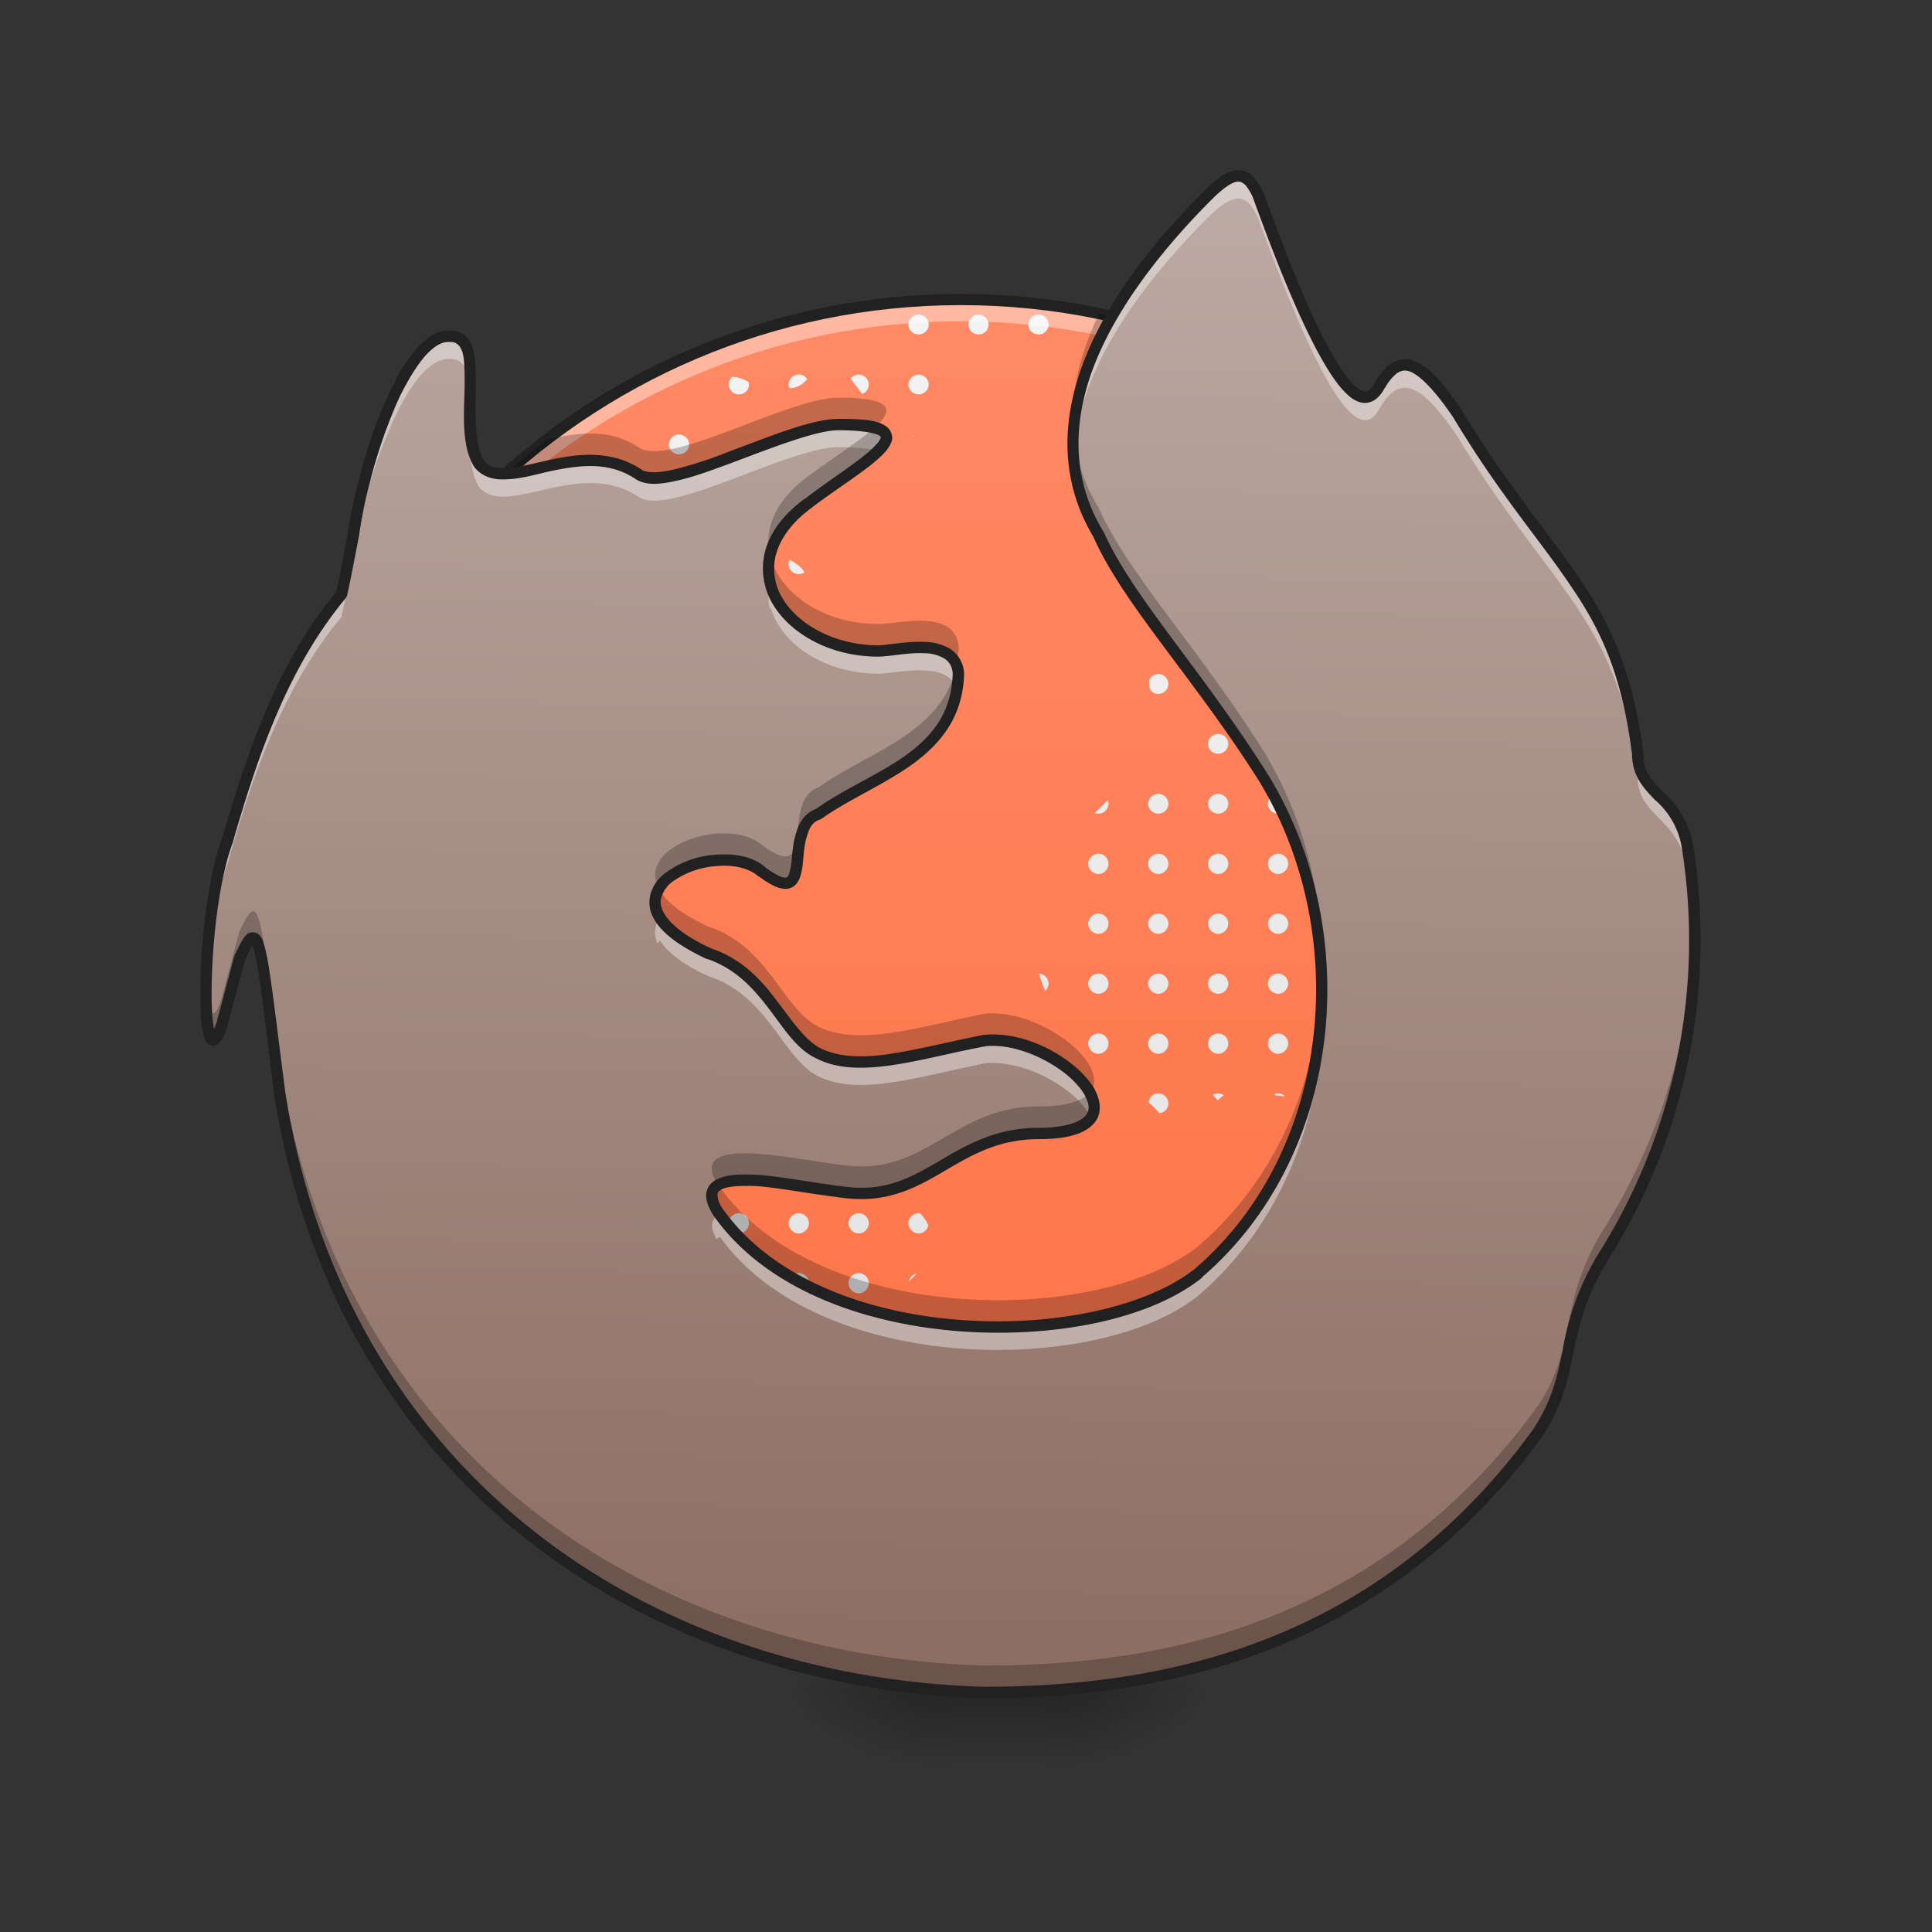 <svg xmlns="http://www.w3.org/2000/svg" width="16pt" height="16pt" viewBox="0 0 16 16"><rect x="0" y="0" width="16" height="16" fill="#333333" stroke="none"/><defs><linearGradient id="a" gradientUnits="userSpaceOnUse" x1="254" y1="233.5" x2="254" y2="-136.917" gradientTransform="matrix(.031 0 0 .031 0 6.72)"><stop offset="0" stop-color="#ff7043"/><stop offset="1" stop-color="#ff8a65"/></linearGradient><linearGradient id="b" gradientUnits="userSpaceOnUse" x1="982.906" y1="1719.373" x2="982.906" y2="159.373" gradientTransform="matrix(.008 0 0 .008 .662 0)"><stop offset="0" stop-color="#e0e0e0"/><stop offset="1" stop-color="#f5f5f5"/></linearGradient><linearGradient id="c" gradientUnits="userSpaceOnUse" x1="254" y1="233.5" x2="254" y2="254.667" gradientTransform="matrix(.031 0 0 .031 .326 6.72)"><stop offset="0" stop-opacity=".275"/><stop offset="1" stop-opacity="0"/></linearGradient><radialGradient id="d" gradientUnits="userSpaceOnUse" cx="450.909" cy="189.579" fx="450.909" fy="189.579" r="21.167" gradientTransform="matrix(0 -.039 -.07 0 21.848 31.798)"><stop offset="0" stop-opacity=".314"/><stop offset=".222" stop-opacity=".275"/><stop offset="1" stop-opacity="0"/></radialGradient><radialGradient id="e" gradientUnits="userSpaceOnUse" cx="450.909" cy="189.579" fx="450.909" fy="189.579" r="21.167" gradientTransform="matrix(0 .039 .07 0 -5.31 -3.764)"><stop offset="0" stop-opacity=".314"/><stop offset=".222" stop-opacity=".275"/><stop offset="1" stop-opacity="0"/></radialGradient><radialGradient id="f" gradientUnits="userSpaceOnUse" cx="450.909" cy="189.579" fx="450.909" fy="189.579" r="21.167" gradientTransform="matrix(0 -.039 .07 0 -5.31 31.798)"><stop offset="0" stop-opacity=".314"/><stop offset=".222" stop-opacity=".275"/><stop offset="1" stop-opacity="0"/></radialGradient><radialGradient id="g" gradientUnits="userSpaceOnUse" cx="450.909" cy="189.579" fx="450.909" fy="189.579" r="21.167" gradientTransform="matrix(0 .039 -.07 0 21.848 -3.764)"><stop offset="0" stop-opacity=".314"/><stop offset=".222" stop-opacity=".275"/><stop offset="1" stop-opacity="0"/></radialGradient><linearGradient id="h" gradientUnits="userSpaceOnUse" x1="960" y1="1695.118" x2="960" y2="175.118" gradientTransform="rotate(.882) scale(.008)"><stop offset="0" stop-color="#8d6e63"/><stop offset="1" stop-color="#bcaaa4"/></linearGradient></defs><path d="M7.953 13.895c3.14 0 5.68-2.555 5.68-5.707 0-3.153-2.54-5.708-5.676-5.708-3.133 0-5.676 2.555-5.676 5.707-.008 3.157 2.54 5.708 5.672 5.708zm0 0" fill="url(#a)"/><path d="M7.61 2.605c-.048 0-.087.04-.087.083 0 .046.04.082.086.082a.083.083 0 0 0 .082-.083.085.085 0 0 0-.082-.082zm.495 0c-.046 0-.085.04-.085.083 0 .046.039.082.085.082a.083.083 0 0 0 .082-.083.085.085 0 0 0-.082-.082zm.497 0c-.047 0-.086.04-.086.083 0 .046.039.082.086.082a.083.083 0 0 0 .082-.083.085.085 0 0 0-.082-.082zm-1.989.497a.085.085 0 0 0-.082.082c0 .011.004.023.008.03.05 0 .098-.019.145-.073-.012-.024-.04-.04-.07-.04zm.5 0a.083.083 0 0 0-.066.03c.004.016.016.028.027.044.024.027.043.058.067.086a.085.085 0 0 0 .054-.078.085.085 0 0 0-.082-.082zm.496 0c-.046 0-.086.039-.086.082 0 .046.04.082.086.082a.083.083 0 0 0 .082-.082.085.085 0 0 0-.082-.082zm1.489 0a.08.08 0 0 0-.059.023c.012.059.059.094.121.113a.093.093 0 0 0 .02-.054.085.085 0 0 0-.082-.082zm.496 0c-.04 0-.07.023-.082.058.054-.02.093-.035.12-.047a.075.075 0 0 0-.038-.011zm-3.524.02h-.008a.092.092 0 0 0-.027.062c0 .046.04.082.082.082a.083.083 0 0 0 .086-.082c0-.004-.004-.012-.004-.02a.28.28 0 0 0-.129-.043zm-.863.07c-.012.007-.027.019-.039.027l-.012.043c.028-.012.051-.04.051-.07zm.414.406a.085.085 0 0 0-.082.082c0 .047.04.082.082.082a.083.083 0 0 0 .086-.082c0-.043-.039-.082-.086-.082zm4.965 0c-.047 0-.086.039-.086.082 0 .047.04.082.086.082a.083.083 0 0 0 .082-.082.085.085 0 0 0-.082-.082zm.496 0c-.047 0-.086.039-.086.082 0 .047.04.082.086.082a.083.083 0 0 0 .082-.082.085.085 0 0 0-.082-.082zm-3.508.007c-.011.004-.02.012-.023.016a.082.082 0 0 0 .023-.016zm-1.386.118c-.036-.004-.079.011-.118.023.012.012.032.016.047.016a.089.089 0 0 0 .074-.04h-.003zm-2.055.37a.085.085 0 0 0-.082.083c0 .047.039.082.082.082a.083.083 0 0 0 .086-.082c0-.043-.04-.082-.086-.082zm.496 0a.085.085 0 0 0-.082.083c0 .047.039.082.082.082a.083.083 0 0 0 .086-.082c0-.043-.04-.082-.086-.082zm.992 0a.085.085 0 0 0-.082.083c0 .047.04.082.082.082a.083.083 0 0 0 .086-.082c0-.043-.039-.082-.086-.082zm.496 0a.085.085 0 0 0-.082.083c0 .047.04.082.082.082a.083.083 0 0 0 .086-.082c0-.043-.039-.082-.086-.082zm3.973 0c-.047 0-.086.04-.086.083 0 .047.039.082.086.082a.083.083 0 0 0 .082-.082.085.085 0 0 0-.082-.082zm1.488 0c-.047 0-.086.04-.086.083 0 .047.04.082.086.082a.083.083 0 0 0 .082-.082.085.085 0 0 0-.082-.082zm-6.41.012a.52.52 0 0 0-.11.118c.016.023.04.035.067.035a.083.083 0 0 0 .086-.082c0-.028-.02-.055-.043-.07zm4.492.024a.206.206 0 0 0-.027.121.092.092 0 0 0 .043-.074.096.096 0 0 0-.016-.047zm2.332.043c-.004 0-.004.004-.004.004 0 .047.04.082.086.082-.027-.028-.054-.059-.082-.086zm-.984.047c.015.023.043.039.074.039a.082.082 0 0 0 .063-.031.41.41 0 0 1-.137-.008zm-7.371.37a.085.085 0 0 0-.082.083c0 .047.039.082.082.082a.083.083 0 0 0 .086-.082c0-.043-.04-.082-.086-.082zm.496 0a.085.085 0 0 0-.082.083c0 .047.039.082.082.082a.083.083 0 0 0 .086-.082c0-.043-.04-.082-.086-.082zm.496 0a.085.085 0 0 0-.082.083c0 .047.039.082.082.082a.083.083 0 0 0 .086-.082c0-.043-.04-.082-.086-.082zm.496 0a.085.085 0 0 0-.082.083c0 .047.039.082.082.082a.083.083 0 0 0 .086-.082c0-.043-.04-.082-.086-.082zm.496 0a.085.085 0 0 0-.082.083.08.08 0 0 0 .078.082c.028-.031.059-.055.09-.078v-.004c0-.043-.039-.082-.086-.082zm4.965 0c-.047 0-.086.04-.086.083 0 .047.04.082.086.082a.083.083 0 0 0 .082-.082.085.085 0 0 0-.082-.082zm.496 0c-.047 0-.086.04-.086.083 0 .047.04.082.086.082a.083.083 0 0 0 .082-.082.085.085 0 0 0-.082-.082zm.496 0c-.047 0-.086.04-.086.083 0 .047.04.082.086.082a.083.083 0 0 0 .082-.082.085.085 0 0 0-.082-.082zm.496 0c-.047 0-.086.04-.086.083 0 .047.04.082.086.082a.083.083 0 0 0 .082-.082.085.085 0 0 0-.082-.082zm-5.531.048a.063.063 0 0 0-.012.035c0 .047.04.082.082.082.02 0 .035-.004.047-.012-.012-.039-.066-.074-.117-.105zm3.629.031a.449.449 0 0 1-.149.055.083.083 0 0 0 .149-.051v-.004zm-6.535.418a.085.085 0 0 0-.082.082c0 .047.039.082.082.082a.083.083 0 0 0 .086-.082c0-.043-.04-.082-.086-.082zm.496 0a.085.085 0 0 0-.082.082c0 .047.039.082.082.082a.083.083 0 0 0 .086-.082c0-.043-.04-.082-.086-.082zm.496 0a.085.085 0 0 0-.082.082c0 .047.039.082.082.082a.083.083 0 0 0 .086-.082c0-.043-.04-.082-.086-.082zm.496 0a.085.085 0 0 0-.082.082c0 .047.039.082.082.082a.083.083 0 0 0 .086-.082c0-.043-.04-.082-.086-.082zm.496 0a.085.085 0 0 0-.082.082c0 .047.04.082.082.082a.083.083 0 0 0 .086-.082c0-.043-.039-.082-.086-.082zm4.469 0a.079.079 0 0 0-.043.012c-.008.007-.016.015-.024.02a.082.082 0 0 0-.02.05c0 .047.04.082.087.082a.083.083 0 0 0 .082-.082.085.085 0 0 0-.082-.082zm.496 0c-.047 0-.086.039-.086.082 0 .035.023.066.055.078.035-.016.066-.031.105-.043.004-.012.008-.023.008-.035a.085.085 0 0 0-.082-.082zm.496 0c-.047 0-.086.039-.086.082 0 .047.04.082.086.082a.083.083 0 0 0 .082-.082.085.085 0 0 0-.082-.082zm.496 0c-.047 0-.086.039-.086.082 0 .047.04.082.086.082a.083.083 0 0 0 .082-.082.085.085 0 0 0-.082-.082zm.496 0c-.047 0-.086.039-.086.082 0 .047.04.082.086.082a.083.083 0 0 0 .082-.082.085.085 0 0 0-.082-.082zm.496 0c-.047 0-.086.039-.086.082 0 .047.04.082.086.082a.083.083 0 0 0 .082-.082.085.085 0 0 0-.082-.082zm-9.347.074c-.012.027-.024.05-.035.078a.082.082 0 0 0 .039-.07s0-.004-.004-.008zm6.437.055c-.023.012-.043.023-.062.035.027 0 .05-.016.062-.035zm-6.52.367a.085.085 0 0 0-.081.082c0 .047.039.082.082.082a.083.083 0 0 0 .086-.082c0-.043-.04-.082-.086-.082zm.497 0a.085.085 0 0 0-.082.082c0 .047.039.082.082.082a.083.083 0 0 0 .086-.082c0-.043-.04-.082-.086-.082zm.496 0a.085.085 0 0 0-.082.082c0 .047.039.082.082.082a.083.083 0 0 0 .086-.082c0-.043-.04-.082-.086-.082zm.496 0a.085.085 0 0 0-.082.082c0 .047.039.082.082.082a.083.083 0 0 0 .086-.082c0-.043-.04-.082-.086-.082zm4.965 0a.088.088 0 0 0-.078.05c0 .02 0 .036.004.056 0 .007 0 .011.003.019.012.023.04.04.07.04a.083.083 0 0 0 .083-.083.085.085 0 0 0-.082-.082zm.496 0c-.047 0-.086.04-.086.082 0 .047.039.082.086.082h.02c.019-.039.035-.082.05-.121a.082.082 0 0 0-.07-.043zm1.488 0h-.012c.012.04.024.074.047.11.008.011.012.023.02.035a.092.092 0 0 0 .027-.063.085.085 0 0 0-.082-.082zm.496 0c-.011 0-.02.004-.031.004a.816.816 0 0 1 .098.125.084.084 0 0 0 .015-.047.085.085 0 0 0-.082-.082zm.496 0c-.047 0-.086.04-.086.082 0 .047.04.082.086.082a.083.083 0 0 0 .082-.082.085.085 0 0 0-.082-.082zm.446.016a.087.087 0 0 0-.036.066c0 .047.04.082.086.082h.024c-.024-.05-.047-.101-.074-.148zm-1.856.047a.084.084 0 0 0-.008.058.066.066 0 0 0 .012-.039c0-.008-.004-.012-.004-.02zm-8.02.433a.085.085 0 0 0-.081.082c0 .047.039.082.082.082a.083.083 0 0 0 .086-.082c0-.043-.04-.082-.086-.082zm.497 0a.085.085 0 0 0-.082.082c0 .047.039.082.082.082a.083.083 0 0 0 .086-.082c0-.043-.04-.082-.086-.082zm.496 0a.085.085 0 0 0-.082.082c0 .047.039.082.082.082a.083.083 0 0 0 .086-.082c0-.043-.04-.082-.086-.082zm.496 0a.085.085 0 0 0-.082.082v.004a.514.514 0 0 0 .098-.086h-.016zm5.46 0c-.046 0-.085.04-.085.082 0 .047.039.082.086.082a.083.083 0 0 0 .082-.082.085.085 0 0 0-.082-.082zm.497 0c-.047 0-.086.04-.086.082 0 .047.04.082.086.082a.083.083 0 0 0 .082-.082.085.085 0 0 0-.082-.082zm2.48 0c-.046 0-.086.04-.086.082 0 .047.04.082.086.082a.083.083 0 0 0 .082-.082.085.085 0 0 0-.082-.082zm-1.996 0c-.039.008-.074.04-.074.082 0 .047.04.082.086.082a.081.081 0 0 0 .082-.074c-.031-.031-.062-.063-.094-.09zm-7.93.496a.085.085 0 0 0-.081.082c0 .047.039.082.082.082a.083.083 0 0 0 .086-.082c0-.043-.04-.082-.086-.082zm.993 0a.085.085 0 0 0-.082.082c0 .047.039.082.082.082.027 0 .047-.008.062-.027a.512.512 0 0 1 0-.11.092.092 0 0 0-.062-.027zm5.46 0c-.046 0-.085.04-.085.082 0 .047.039.082.086.082a.083.083 0 0 0 .082-.082.085.085 0 0 0-.082-.082zm.497 0c-.047 0-.086.04-.086.082 0 .047.039.082.086.082a.083.083 0 0 0 .082-.082.085.085 0 0 0-.082-.082zm.496 0c-.047 0-.086.04-.086.082 0 .047.04.082.086.082a.083.083 0 0 0 .082-.082.085.085 0 0 0-.082-.082zm.496 0c-.047 0-.086.04-.086.082 0 .047.04.082.086.082a.083.083 0 0 0 .082-.082.085.085 0 0 0-.082-.082zm.496 0c-.047 0-.086.04-.086.082 0 .047.04.082.086.082a.083.083 0 0 0 .082-.082.085.085 0 0 0-.082-.082zm.496 0c-.047 0-.086.04-.086.082 0 .047.04.082.086.082a.083.083 0 0 0 .082-.082.085.085 0 0 0-.082-.082zm.496 0c-.047 0-.086.04-.086.082 0 .047.04.082.086.082a.083.083 0 0 0 .082-.082.085.085 0 0 0-.082-.082zm.496 0c-.046 0-.086.04-.086.082 0 .047.04.082.086.082a.083.083 0 0 0 .082-.082.085.085 0 0 0-.082-.082zm-3.894.055l-.106.105c.008.004.02.004.032.004a.083.083 0 0 0 .082-.082.072.072 0 0 0-.008-.027zm-.074.441c-.047 0-.086.04-.086.082 0 .047.039.086.086.086.043 0 .082-.039.082-.086a.085.085 0 0 0-.082-.082zm.496 0c-.047 0-.086.04-.086.082 0 .047.039.086.086.086.043 0 .082-.039.082-.086a.085.085 0 0 0-.082-.082zm.496 0c-.047 0-.086.04-.086.082 0 .047.039.086.086.086.043 0 .082-.039.082-.086a.085.085 0 0 0-.082-.082zm.496 0c-.047 0-.086.04-.086.082 0 .047.04.086.086.086.043 0 .082-.039.082-.086a.085.085 0 0 0-.082-.082zm.496 0c-.047 0-.086.04-.086.082 0 .047.04.086.086.086.043 0 .082-.039.082-.086a.085.085 0 0 0-.082-.082zm.496 0c-.047 0-.086.04-.086.082 0 .047.04.086.086.086.043 0 .082-.039.082-.086a.085.085 0 0 0-.082-.082zm.496 0c-.047 0-.086.04-.086.082 0 .047.04.086.086.086.043 0 .082-.039.082-.086a.085.085 0 0 0-.082-.082zm.496 0c-.047 0-.086.04-.086.082 0 .047.04.086.086.086.043 0 .082-.039.082-.086a.085.085 0 0 0-.082-.082zm.5 0l.067.125a.079.079 0 0 0 .011-.043.085.085 0 0 0-.078-.082zm.457.008a.087.087 0 0 0-.05.074.08.08 0 0 0 .078.082c-.008-.05-.016-.105-.028-.156zm-4.43.488c-.046 0-.085.04-.085.082 0 .047.039.086.086.086.043 0 .082-.039.082-.086a.085.085 0 0 0-.082-.082zm.497 0c-.047 0-.086.04-.086.082 0 .047.039.086.086.086.043 0 .082-.039.082-.086a.085.085 0 0 0-.082-.082zm.496 0c-.047 0-.086.04-.086.082 0 .047.039.086.086.086.043 0 .082-.039.082-.086a.085.085 0 0 0-.082-.082zm.496 0c-.047 0-.086.04-.086.082 0 .047.04.086.086.086.043 0 .082-.039.082-.086a.085.085 0 0 0-.082-.082zm.496 0c-.047 0-.086.04-.086.082 0 .047.04.086.086.086.043 0 .082-.039.082-.086a.085.085 0 0 0-.082-.082zm.496 0c-.047 0-.086.04-.086.082 0 .047.04.086.086.086.043 0 .082-.039.082-.086a.085.085 0 0 0-.082-.082zm.496 0c-.047 0-.086.04-.086.082 0 .047.04.086.086.086.043 0 .082-.039.082-.086a.085.085 0 0 0-.082-.082zm.496 0c-.047 0-.086.04-.086.082 0 .047.04.086.086.086.043 0 .082-.039.082-.086a.085.085 0 0 0-.082-.082zm.496 0c-.046 0-.086.04-.086.082 0 .047.04.086.086.086.032 0 .055-.02.07-.043a1.265 1.265 0 0 0-.066-.125h-.004zm.496 0c-.046 0-.085.04-.085.082 0 .047.039.086.085.086.02 0 .04-.007.051-.023 0-.043-.008-.09-.011-.133a.066.066 0 0 0-.04-.012zm-9.984.028a.088.088 0 0 0-.023.054c0 .028.011.051.03.063a1.04 1.04 0 0 0-.007-.117zm-.379.113a.232.232 0 0 1-.09.02.12.12 0 0 0 .032.007.076.076 0 0 0 .058-.027zm-.058.356a.085.085 0 0 0-.082.082c0 .046.039.085.082.085.046 0 .086-.039.086-.085 0-.043-.04-.082-.086-.082zm.496 0a.085.085 0 0 0-.082.082c0 .046.039.085.082.085.047 0 .086-.039.086-.085 0-.043-.04-.082-.086-.082zm5.46 0c-.046 0-.085.039-.085.082 0 .046.039.085.086.085.043 0 .082-.039.082-.085a.085.085 0 0 0-.082-.082zm.497 0c-.047 0-.086.039-.086.082 0 .046.039.085.086.085.043 0 .082-.039.082-.085a.085.085 0 0 0-.082-.082zm.496 0c-.047 0-.086.039-.086.082 0 .046.039.085.086.085.043 0 .082-.039.082-.085a.085.085 0 0 0-.082-.082zm.496 0c-.047 0-.086.039-.086.082 0 .046.04.085.086.085.043 0 .082-.039.082-.085a.085.085 0 0 0-.082-.082zm.496 0c-.047 0-.086.039-.086.082 0 .046.04.085.086.085.043 0 .082-.039.082-.085a.085.085 0 0 0-.082-.082zm.496 0c-.047 0-.086.039-.086.082 0 .046.04.085.086.085.043 0 .082-.039.082-.085a.085.085 0 0 0-.082-.082zm.496 0c-.047 0-.086.039-.086.082 0 .046.04.085.086.085.043 0 .082-.039.082-.085a.085.085 0 0 0-.082-.082zm.496 0c-.047 0-.086.039-.086.082 0 .046.04.085.086.085.043 0 .082-.039.082-.085a.085.085 0 0 0-.082-.082zm.496 0c-.046 0-.086.039-.086.082 0 .046.04.085.086.085.043 0 .082-.039.082-.085a.085.085 0 0 0-.082-.082zm.496 0a.078.078 0 0 0-.035.007c-.007.051-.011.102-.007.149a.079.079 0 0 0 .113-.035v-.079a.08.08 0 0 0-.07-.043zm-4.957 0a.802.802 0 0 0 .051.144.092.092 0 0 0 .028-.062.085.085 0 0 0-.079-.082zm-4.968.496h-.008c.027.03.058.062.09.093.004-.004.004-.007.004-.011 0-.043-.04-.082-.086-.082zm.992 0a.085.085 0 0 0-.082.082c0 .046.039.086.082.086.047 0 .086-.04.086-.086 0-.043-.04-.082-.086-.082zm4.469 0c-.047 0-.086.039-.086.082 0 .046.039.086.086.086.043 0 .082-.04.082-.086a.085.085 0 0 0-.082-.082zm.496 0c-.047 0-.086.039-.086.082 0 .046.039.086.086.086.043 0 .082-.04.082-.086a.085.085 0 0 0-.082-.082zm.496 0c-.047 0-.086.039-.086.082 0 .046.039.086.086.086.043 0 .082-.04.082-.086a.085.085 0 0 0-.082-.082zm.496 0c-.047 0-.086.039-.086.082 0 .046.04.086.086.086.043 0 .082-.04.082-.086a.085.085 0 0 0-.082-.082zm.496 0c-.047 0-.086.039-.086.082 0 .046.04.086.086.086.043 0 .082-.04.082-.086a.085.085 0 0 0-.082-.082zm.496 0c-.047 0-.086.039-.086.082 0 .046.04.086.086.086.043 0 .082-.04.082-.086a.085.085 0 0 0-.082-.082zm.496 0c-.047 0-.086.039-.086.082 0 .046.04.086.086.086.043 0 .082-.04.082-.086a.085.085 0 0 0-.082-.082zm.496 0c-.047 0-.086.039-.086.082 0 .046.04.086.086.086.043 0 .082-.04.082-.086a.085.085 0 0 0-.082-.082zm.496 0c-.046 0-.086.039-.086.082 0 .046.04.086.086.086.043 0 .082-.04.082-.086a.085.085 0 0 0-.082-.082zm.496 0c-.046 0-.085.039-.085.082 0 .046.039.086.085.086a.072.072 0 0 0 .047-.02l.012-.121a.083.083 0 0 0-.059-.027zm-8.472.007a.088.088 0 0 0-.047.075c0 .046.039.086.082.086a.085.085 0 0 0 .086-.079.25.25 0 0 1-.121-.082zm.457.043a.074.074 0 0 0-.008.032c0 .046.04.086.082.086.035 0 .063-.024.078-.051a.212.212 0 0 0-.152-.067zm-1.496.028v.004c0 .046.039.086.082.086.039 0 .066-.024.078-.055a.41.41 0 0 1-.16-.035zm.578.418a.085.085 0 0 0-.082.082c0 .047.039.086.082.086.047 0 .086-.04.086-.086 0-.043-.04-.082-.086-.082zm.496 0a.085.085 0 0 0-.082.082c0 .047.039.086.082.086.047 0 .086-.04.086-.086 0-.043-.04-.082-.086-.082zm.496 0a.085.085 0 0 0-.082.082c0 .047.04.086.082.086.047 0 .086-.04.086-.086 0-.043-.039-.082-.086-.082zm3.973 0a.081.081 0 0 0-.082.074.975.975 0 0 1 .09.09.081.081 0 0 0 .074-.082.085.085 0 0 0-.082-.082zm.496 0c-.02 0-.035.004-.047.015.016.012.027.028.043.043a.269.269 0 0 1 .05-.043c-.015-.008-.03-.015-.046-.015zm.496 0a.078.078 0 0 0-.035.008l.008.007a.583.583 0 0 0 .082.008.077.077 0 0 0-.055-.023zm.496 0a.092.092 0 0 0-.062.027.23.23 0 0 1 .132.098.079.079 0 0 0 .012-.043.085.085 0 0 0-.082-.082zm.496 0c-.047 0-.086.039-.086.082 0 .047.04.086.086.086.043 0 .082-.04.082-.086a.085.085 0 0 0-.082-.082zm.496 0c-.047 0-.086.039-.086.082 0 .047.04.086.086.086.043 0 .082-.04.082-.086a.085.085 0 0 0-.082-.082zm.496 0c-.047 0-.086.039-.086.082 0 .047.04.086.086.086.043 0 .082-.04.082-.086a.085.085 0 0 0-.082-.082zm.496 0c-.046 0-.086.039-.086.082 0 .047.04.086.086.086.043 0 .082-.04.082-.086a.085.085 0 0 0-.082-.082zm.496 0c-.046 0-.085.039-.085.082 0 .039.027.074.066.082.008-.055.02-.11.027-.164h-.008zm-7.496.02a.082.082 0 0 0-.03.062c0 .047.038.086.081.086.047 0 .086-.04.086-.086 0-.012-.004-.02-.008-.032a.33.33 0 0 0-.129-.03zm-1.933.476a.085.085 0 0 0-.082.082c0 .047.039.086.082.086.047 0 .086-.04.086-.086 0-.043-.04-.082-.086-.082zm.496 0a.085.085 0 0 0-.082.082c0 .047.039.086.082.086.047 0 .086-.04.086-.086 0-.043-.04-.082-.086-.082zm.496 0a.085.085 0 0 0-.082.082c0 .047.039.086.082.086.047 0 .086-.04.086-.086 0-.043-.04-.082-.086-.082zm.496 0a.085.085 0 0 0-.082.082c0 .047.04.086.082.086.047 0 .086-.04.086-.086 0-.043-.039-.082-.086-.082zm.496 0a.085.085 0 0 0-.082.082c0 .047.04.086.082.086.047 0 .086-.04.086-.086 0-.043-.039-.082-.086-.082zm5.461 0c-.047 0-.086.039-.086.082 0 .047.04.086.086.086.043 0 .082-.04.082-.086a.085.085 0 0 0-.082-.082zm.496 0c-.047 0-.086.039-.086.082 0 .047.04.086.086.086.043 0 .082-.04.082-.086a.085.085 0 0 0-.082-.082zm.496 0c-.047 0-.086.039-.086.082 0 .047.04.086.086.086.043 0 .082-.04.082-.086a.085.085 0 0 0-.082-.082zm.496 0c-.046 0-.086.039-.086.082 0 .047.04.086.086.086.043 0 .082-.04.082-.086a.085.085 0 0 0-.082-.082zm-6.488.008a.088.088 0 0 0-.047.074c0 .047.04.086.082.086.047 0 .086-.04.086-.086 0-.004 0-.008-.004-.012-.039-.02-.078-.039-.117-.062zm4.55.011c-.007.04-.007.082.017.117a.085.085 0 0 0 .02-.054.074.074 0 0 0-.036-.063zm-6.995.477a.085.085 0 0 0-.082.082c0 .047.039.086.082.086.047 0 .086-.04.086-.086 0-.043-.04-.082-.086-.082zm.496 0a.085.085 0 0 0-.082.082c0 .047.039.086.082.086.047 0 .086-.04.086-.086 0-.043-.04-.082-.086-.082zm.496 0a.085.085 0 0 0-.082.082c0 .047.039.086.082.086.047 0 .086-.04.086-.086 0-.043-.04-.082-.086-.082zm.496 0a.085.085 0 0 0-.082.082c0 .047.04.086.082.086.047 0 .086-.04.086-.086 0-.043-.039-.082-.086-.082zm.496 0a.085.085 0 0 0-.082.082c0 .047.04.086.082.086.047 0 .086-.04.086-.086 0-.043-.039-.082-.086-.082zm.496 0a.085.085 0 0 0-.082.082c0 .047.04.086.082.086.047 0 .086-.04.086-.086 0-.043-.039-.082-.086-.082zm.5 0c-.047 0-.086.039-.086.082 0 .047.04.086.086.086.043 0 .082-.04.082-.086a.085.085 0 0 0-.082-.082zm.496 0c-.046 0-.086.039-.086.082 0 .047.04.086.086.086.04 0 .07-.031.079-.067a.297.297 0 0 0-.07-.101h-.009zm3.97 0c-.048 0-.087.039-.087.082 0 .047.04.086.086.086.043 0 .082-.04.082-.086a.085.085 0 0 0-.082-.082zm.495 0c-.047 0-.086.039-.086.082 0 .047.04.086.086.086.043 0 .082-.04.082-.086a.085.085 0 0 0-.082-.082zm.496 0c-.047 0-.086.039-.086.082 0 .047.04.086.086.086.043 0 .082-.04.082-.086a.085.085 0 0 0-.082-.082zm.496 0c-.046 0-.086.039-.086.082 0 .047.04.086.086.086.043 0 .082-.04.082-.086a.085.085 0 0 0-.082-.082zm-8.933.496a.075.075 0 0 0-.04.012c.028.047.06.093.087.14a.082.082 0 0 0 .039-.07c0-.043-.04-.082-.086-.082zm.496 0a.085.085 0 0 0-.082.082c0 .047.039.086.082.086.047 0 .086-.04.086-.086 0-.043-.04-.082-.086-.082zm.496 0a.085.085 0 0 0-.082.082c0 .047.039.086.082.086.047 0 .086-.04.086-.086 0-.043-.04-.082-.086-.082zm.496 0a.085.085 0 0 0-.082.082c0 .047.04.086.082.086.047 0 .086-.04.086-.086 0-.043-.039-.082-.086-.082zm.496 0a.085.085 0 0 0-.082.082c0 .047.04.086.082.086.047 0 .086-.04.086-.086 0-.043-.039-.082-.086-.082zm.496 0a.085.085 0 0 0-.082.082c0 .047.04.086.082.086.047 0 .086-.04.086-.086 0-.043-.039-.082-.086-.082zm.5 0c-.047 0-.086.039-.086.082 0 .047.04.086.086.086.043 0 .082-.04.082-.086a.085.085 0 0 0-.082-.082zm4.465 0c-.047 0-.086.039-.086.082 0 .047.04.086.086.086.043 0 .082-.04.082-.086a.085.085 0 0 0-.082-.082zm.496 0c-.047 0-.086.039-.086.082 0 .047.04.086.086.086.043 0 .082-.04.082-.086a.085.085 0 0 0-.082-.082zm.496 0c-.047 0-.086.039-.086.082 0 .047.04.086.086.086.043 0 .082-.04.082-.086a.085.085 0 0 0-.082-.082zm.496 0c-.046 0-.086.039-.086.082a.08.08 0 0 0 .07.082l.071-.14a.077.077 0 0 0-.055-.024zm-5.476.004a.079.079 0 0 0-.063.066c.02-.02.043-.043.063-.066zm-2.961.492a.085.085 0 0 0-.082.082c0 .047.039.086.082.086.047 0 .086-.039.086-.086 0-.043-.04-.082-.086-.082zm.496 0a.085.085 0 0 0-.082.082c0 .047.039.086.082.086.047 0 .086-.039.086-.086 0-.043-.04-.082-.086-.082zm.496 0a.085.085 0 0 0-.082.082c0 .047.04.086.082.086.047 0 .086-.039.086-.086 0-.043-.039-.082-.086-.082zm.496 0a.085.085 0 0 0-.082.082c0 .047.04.086.082.086.047 0 .086-.039.086-.086 0-.043-.039-.082-.086-.082zm.496 0a.085.085 0 0 0-.082.082c0 .047.04.086.082.086.047 0 .086-.039.086-.086 0-.043-.039-.082-.086-.082zm.5 0c-.047 0-.086.04-.086.082 0 .047.04.086.086.086.043 0 .082-.039.082-.086a.085.085 0 0 0-.082-.082zm4.465 0c-.047 0-.086.04-.086.082 0 .047.04.086.086.086.043 0 .082-.039.082-.086a.085.085 0 0 0-.082-.082zm.496 0c-.047 0-.086.04-.086.082 0 .047.04.086.086.086.043 0 .082-.039.082-.086a.085.085 0 0 0-.082-.082zm.496 0c-.047 0-.086.04-.086.082 0 .047.04.086.086.086.043 0 .082-.039.082-.086a.085.085 0 0 0-.082-.082zm-7.445.496a.085.085 0 0 0-.082.082c0 .047.039.086.082.086.047 0 .086-.039.086-.086 0-.043-.04-.082-.086-.082zm.496 0a.085.085 0 0 0-.082.082c0 .047.04.086.082.086.047 0 .086-.039.086-.086 0-.043-.039-.082-.086-.082zm.496 0a.085.085 0 0 0-.082.082c0 .047.04.086.082.086.047 0 .086-.039.086-.086 0-.043-.039-.082-.086-.082zm.496 0a.085.085 0 0 0-.082.082c0 .047.04.086.082.086.047 0 .086-.039.086-.086 0-.043-.039-.082-.086-.082zm.5 0c-.047 0-.086.04-.086.082 0 .047.04.086.086.086a.074.074 0 0 0 .032-.008.307.307 0 0 0 .046-.101c-.011-.031-.043-.059-.078-.059zm4.465 0c-.047 0-.086.04-.086.082 0 .047.04.086.086.086.043 0 .082-.039.082-.086a.085.085 0 0 0-.082-.082zm.496 0c-.047 0-.086.04-.086.082 0 .047.04.086.086.086.043 0 .082-.039.082-.086a.085.085 0 0 0-.082-.082zm.48.004a.08.08 0 0 0-.07.078c0 .004.004.008.004.012a.763.763 0 0 1 .067-.09zm-5.94.492a.085.085 0 0 0-.083.082c0 .047.04.086.082.086h.012a.325.325 0 0 1 .02-.16.074.074 0 0 0-.032-.008zm-1.489 0a.085.085 0 0 0-.082.082c0 .047.039.086.082.086.047 0 .086-.039.086-.086 0-.043-.04-.082-.086-.082zm.496 0a.085.085 0 0 0-.082.082c0 .047.04.086.082.086.047 0 .086-.039.086-.086 0-.043-.039-.082-.086-.082zm.496 0a.085.085 0 0 0-.082.082c0 .047.04.086.082.086.047 0 .086-.039.086-.086 0-.043-.039-.082-.086-.082zm5.461 0a.08.08 0 0 0-.058.024c.023.047.043.093.062.144a.085.085 0 0 0 .078-.086.085.085 0 0 0-.082-.082zm.496 0c-.047 0-.086.04-.086.082 0 .028.012.047.028.063.039-.04.078-.078.113-.121a.088.088 0 0 0-.055-.024zm-6.949.496a.072.072 0 0 0-.027.008l.004.004c0 .004-.004.008-.004.012.035.027.07.054.109.082 0-.008.004-.016.004-.024 0-.043-.04-.082-.086-.082zm.496 0a.085.085 0 0 0-.082.082c0 .047.04.086.082.086.047 0 .086-.039.086-.086 0-.043-.039-.082-.086-.082zm.496 0a.085.085 0 0 0-.082.082c0 .047.04.086.082.086.047 0 .086-.039.086-.086 0-.043-.039-.082-.086-.082zm.496 0a.085.085 0 0 0-.082.082c0 .024.012.047.028.063.02-.05.039-.098.062-.145h-.008zm-.496.496a.085.085 0 0 0-.082.082v.008l.059.024a.359.359 0 0 1 .086-.086.085.085 0 0 0-.063-.028zm0 0" fill="url(#b)"/><path d="M7.957 2.48c-3.133 0-5.676 2.555-5.676 5.708v.093c.047-3.113 2.57-5.62 5.676-5.62 3.106 0 5.629 2.507 5.676 5.616v-.09c0-3.152-2.54-5.707-5.676-5.707zm0 0" fill="#fff" fill-opacity=".392"/><path d="M7.957 2.434c-3.16 0-5.723 2.578-5.723 5.754-.007 3.18 2.559 5.753 5.72 5.753 3.163 0 5.726-2.578 5.726-5.754 0-3.175-2.563-5.753-5.723-5.753zm0 .093c3.11 0 5.629 2.535 5.629 5.66 0 3.126-2.52 5.66-5.633 5.66-3.11 0-5.633-2.53-5.625-5.66 0-3.124 2.52-5.66 5.629-5.66zm0 0" fill="#212121"/><path d="M7.855 14.016h.829v.644h-.829zm0 0" fill="url(#c)"/><path d="M8.684 14.016h1.32v-.66h-1.32zm0 0" fill="url(#d)"/><path d="M7.855 14.016H6.531v.664h1.324zm0 0" fill="url(#e)"/><path d="M7.855 14.016H6.531v-.66h1.324zm0 0" fill="url(#f)"/><path d="M8.684 14.016h1.32v.664h-1.32zm0 0" fill="url(#g)"/><path d="M10.25 1.457c-.059.004-.137.047-.246.156-.992.992-1.402 1.985-.906 2.813.238.543.824 1.156 1.37 2.023.778 1.285.614 3.102-.546 4.094-.824.664-3.14.664-3.969-.496-.332-.496.828-.164 1.16-.164.582.015.824-.496 1.489-.496.992 0 .164-.828-.446-.77-.547.11-1.043.274-1.375.11-.297-.145-.414-.665-.91-.829-1.074-.496.082-.992.441-.675.47.343.145-.38.47-.485.445-.316 1.132-.468 1.155-1.156-.023-.328-.5-.191-.664-.191-.746 0-1.285-.7-.582-1.223.422-.32 1.082-.652.254-.652-.414 0-1.406.578-1.652.414-.496-.332-1.098.18-1.324-.082-.2-.313.082-1.078-.246-1.063-.332-.015-.625.867-.707 1.2-.04.156-.07.312-.09.445-.031.164-.063.332-.098.492-.484.582-.738 1.312-.941 2.031-.235.613-.235 2.102-.051 1.531l.144-.543c.168-.375.168-.207.336 1.114.497 3.144 2.98 4.87 5.82 4.96 1.458 0 3.274-.328 4.598-2.148.332-.496.164-.828.528-1.437.64-1.008.914-2.25.71-3.434-.081-.422-.41-.422-.41-.754-.167-1.32-.707-1.523-1.488-2.808-.332-.497-.496-.497-.648-.247-.219.438-.66-.617-1.008-1.574-.047-.093-.094-.16-.168-.156zm0 0" fill="url(#h)"/><path d="M10.25 1.457c-.059.004-.137.047-.246.156-.738.742-1.156 1.48-1.113 2.153.035-.621.441-1.293 1.113-1.965.11-.11.187-.153.246-.156.074-.004.121.062.168.156.348.957.789 2.012 1.008 1.578.152-.254.316-.254.648.242.781 1.285 1.32 1.488 1.489 2.813 0 .328.328.328.41.753.039.227.058.458.062.684a4.736 4.736 0 0 0-.062-.875c-.082-.422-.41-.422-.41-.754-.168-1.32-.708-1.523-1.489-2.808-.332-.497-.496-.497-.648-.247-.219.438-.66-.617-1.008-1.574-.047-.093-.094-.16-.168-.156zM3.734 2.785h-.011c-.332-.015-.625.867-.707 1.2-.04.156-.07.312-.09.445-.031.164-.063.332-.098.492-.484.582-.738 1.312-.941 2.031-.133.352-.192.992-.18 1.367.008-.375.066-.879.18-1.175.203-.72.457-1.454.941-2.036.035-.16.067-.328.098-.492.02-.133.05-.289.09-.445.082-.332.375-1.211.707-1.2h.011c.118.005.153.114.16.266.004-.242.004-.449-.16-.453zm3.211.73c-.414 0-1.406.579-1.652.415-.496-.332-1.098.18-1.324-.082a.7.7 0 0 1-.078-.317c0 .078-.004.156 0 .23v-.038c.007.117.027.23.078.312.226.262.828-.25 1.324.082.246.164 1.238-.414 1.652-.414.16 0 .262.012.325.035.132-.133.109-.222-.325-.222zM6.38 4.833a.461.461 0 0 0-.004.219c0-.012.004-.02.004-.031.082.312.45.558.894.558.153 0 .57-.117.653.129a.646.646 0 0 0 .011-.125c-.023-.328-.5-.191-.664-.191-.445 0-.812-.25-.894-.559zm-.914 2.766a.21.21 0 0 0-.02.215c.008-.008.012-.02.02-.028.055.094.183.2.406.3.496.165.613.688.91.83.332.163.828 0 1.375-.11.352-.032.774.226.88.453.155-.23-.423-.684-.88-.64-.547.109-1.043.273-1.375.109-.297-.145-.414-.665-.91-.829-.223-.105-.351-.207-.406-.3zm5.48.722c-.03.84-.37 1.664-1.023 2.223-.824.66-3.133.664-3.961-.488-.07.035-.09.097-.027.207.007-.008.015-.012.027-.02.828 1.153 3.137 1.149 3.96.488.653-.558.993-1.382 1.024-2.222V8.32zm0 0" fill="#fff" fill-opacity=".392"/><path d="M3.895 3.04c-.004.089-.008.175-.004.26.004-.09.007-.183.004-.26zm3.347.503c-.129.113-.363.262-.55.402-.282.207-.364.446-.317.653.035-.145.133-.293.316-.43.352-.27.868-.543.551-.625zm1.649.02c-.024.3.043.59.207.863.238.543.824 1.156 1.37 2.023.298.492.458 1.063.477 1.633.02-.645-.14-1.3-.476-1.855-.547-.868-1.133-1.48-1.371-2.024a1.393 1.393 0 0 1-.207-.64zm-.97 1.945c-.109.562-.726.715-1.14 1.012-.324.105 0 .824-.468.48-.282-.246-1.051.004-.856.36.129-.223.637-.329.856-.137.468.343.144-.38.468-.485.446-.316 1.133-.468 1.157-1.156a.208.208 0 0 0-.016-.074zM2.099 7.547c-.032 0-.067.062-.118.172l-.144.543c-.074.242-.121.117-.129-.153-.012.41.035.672.129.375l.144-.543c.168-.375.168-.207.336 1.114.497 3.144 2.98 4.87 5.82 4.96 1.458 0 3.274-.328 4.598-2.148.332-.496.164-.828.528-1.437.52-.817.797-1.79.773-2.762a4.952 4.952 0 0 1-.773 2.539c-.364.61-.196.941-.528 1.438-1.324 1.82-3.14 2.152-4.597 2.148-2.84-.09-5.325-1.816-5.82-4.961-.118-.93-.153-1.285-.22-1.285zM9.023 9.05c-.058.066-.191.113-.421.113-.665 0-.907.512-1.489.496-.328 0-1.472-.324-1.168.152.2-.117.918.07 1.168.07.582.016.824-.495 1.489-.495.437 0 .52-.164.421-.336zm0 0" fill-opacity=".235"/><path d="M9.102 2.598c-.16.336-.239.664-.211.976.023-.304.14-.625.328-.953l-.117-.023zm-2.157.695c-.414 0-1.406.578-1.652.414-.25-.168-.523-.121-.766-.066a5.754 5.754 0 0 0-.37.308c.284.008.741-.258 1.136.004.246.168 1.238-.41 1.652-.41.121 0 .211.004.274.02.183-.157.207-.27-.274-.27zM6.38 4.609c-.106.414.336.805.894.805.149 0 .547-.105.645.11a.726.726 0 0 0 .02-.165c-.024-.324-.5-.191-.665-.191-.445 0-.812-.246-.894-.559zm-.914 2.766c-.098.145-.031.348.406.55.496.165.613.684.91.825.332.168.828 0 1.375-.11.332-.027.727.204.86.419.214-.22-.387-.707-.86-.664-.547.109-1.043.273-1.375.109-.297-.14-.414-.664-.91-.828-.223-.102-.351-.207-.406-.301zm5.48.723c-.03.84-.37 1.664-1.023 2.222-.824.66-3.133.664-3.961-.488-.078.04-.094.113-.008.242.828 1.156 3.145 1.156 3.969.496.719-.613 1.055-1.547 1.023-2.472zm0 0" fill-opacity=".235"/><path d="M10.246 1.41c-.078.004-.16.059-.273.172-.5.496-.856 1-1.024 1.484-.168.485-.148.957.106 1.38.246.558.832 1.167 1.375 2.027.765 1.265.601 3.058-.535 4.035-.399.316-1.176.484-1.954.422-.777-.059-1.546-.348-1.949-.91a.23.23 0 0 1-.05-.122c0-.023.007-.03.03-.046.048-.028.169-.036.31-.028.14.012.304.04.456.063.149.02.282.043.371.043.305.008.524-.121.743-.25.214-.125.43-.246.75-.246.253 0 .402-.051.472-.149.035-.05.04-.11.028-.168a.406.406 0 0 0-.086-.168c-.172-.215-.536-.41-.864-.379h-.004c-.277.055-.539.121-.77.157-.23.035-.425.03-.577-.043-.13-.063-.235-.223-.364-.391-.128-.172-.289-.352-.546-.438-.262-.12-.38-.242-.41-.332a.146.146 0 0 1 .007-.12.244.244 0 0 1 .094-.11.706.706 0 0 1 .363-.121c.133-.012.262.02.336.086h.004c.063.047.11.074.152.09.043.015.086.02.122 0 .035-.016.054-.051.066-.082a.495.495 0 0 0 .023-.11c.008-.078.012-.164.036-.234.02-.07.046-.117.113-.137l.004-.004.008-.004c.214-.152.5-.273.738-.441.234-.168.426-.39.437-.75v-.008a.255.255 0 0 0-.113-.203.427.427 0 0 0-.21-.059c-.153-.007-.317.028-.388.028-.359 0-.664-.172-.793-.39a.466.466 0 0 1-.054-.36c.035-.13.125-.262.293-.387.207-.16.476-.32.601-.453a.281.281 0 0 0 .067-.106.119.119 0 0 0-.043-.113c-.07-.055-.188-.066-.399-.066-.226 0-.574.148-.906.27a3.361 3.361 0 0 1-.453.148c-.129.031-.227.031-.27.004-.261-.176-.554-.13-.796-.075-.122.028-.23.055-.32.059-.087.008-.15-.008-.192-.059-.082-.132-.07-.394-.067-.62 0-.118 0-.223-.027-.31a.2.2 0 0 0-.066-.109.191.191 0 0 0-.125-.039c-.106-.004-.196.059-.274.153-.082.09-.152.21-.215.343-.129.266-.222.57-.261.739-.043.16-.075.316-.094.449-.031.16-.059.324-.094.48-.488.586-.738 1.325-.945 2.04v-.005c-.117.32-.176.844-.18 1.227-.004.188.004.34.031.422.004.023.012.039.032.059a.082.082 0 0 0 .043.015.06.06 0 0 0 .039-.015.149.149 0 0 0 .043-.055.722.722 0 0 0 .035-.09v-.004l.144-.539c.02-.043.035-.078.051-.105l.012-.02c.004.012.012.023.015.043.04.148.083.523.165 1.188.5 3.164 3.007 4.906 5.867 5 1.46 0 3.3-.336 4.636-2.168.168-.258.215-.473.258-.696.047-.219.094-.445.274-.746a4.977 4.977 0 0 0 .715-3.465.779.779 0 0 0-.25-.433c-.094-.094-.16-.16-.16-.313v-.004c-.087-.668-.266-1.058-.524-1.441-.254-.379-.586-.75-.973-1.387v-.004c-.168-.25-.293-.383-.418-.422a.2.2 0 0 0-.175.028.468.468 0 0 0-.133.152v.004c-.024.047-.047.066-.067.074-.015.004-.035 0-.066-.02-.066-.042-.152-.16-.242-.324-.18-.324-.375-.824-.547-1.3l-.004-.004a.429.429 0 0 0-.082-.13.173.173 0 0 0-.133-.054zm.008.094c.023 0 .035.008.059.027a.46.46 0 0 1 .062.102c.172.476.371.98.555 1.312.093.168.18.293.27.356.046.031.1.047.152.027.046-.015.085-.058.117-.117v.004a.395.395 0 0 1 .101-.125c.032-.02.059-.027.098-.016.078.024.203.14.367.383.39.648.723 1.02.973 1.395.254.37.426.742.508 1.398v-.008c0 .184.093.281.187.38a.662.662 0 0 1 .223.386 4.868 4.868 0 0 1-.703 3.398 2.228 2.228 0 0 0-.282.778c-.046.218-.086.414-.246.656-1.312 1.805-3.11 2.129-4.558 2.129-2.82-.09-5.282-1.801-5.774-4.922-.086-.66-.125-1.027-.168-1.195-.011-.043-.02-.075-.039-.098-.011-.016-.023-.027-.047-.031a.086.086 0 0 0-.054.007c-.028.02-.04.043-.059.075-.016.03-.035.07-.058.117v.004l-.145.543c-.008.023-.016.039-.02.054-.015-.07-.023-.199-.02-.359.005-.375.063-.898.177-1.191v-.004c.207-.719.457-1.446.937-2.02l.004-.008.004-.011c.035-.16.066-.328.098-.492.02-.133.047-.286.09-.442.039-.164.132-.465.253-.723.063-.125.133-.242.204-.324.07-.078.136-.12.199-.117h.004c.03 0 .05.004.066.02.016.011.027.03.04.062.019.063.019.164.019.277-.004.227-.032.5.082.68v.004h.004c.07.082.168.102.27.094.105-.004.218-.035.335-.063.238-.05.496-.094.727.063.086.054.203.043.343.011.137-.03.297-.09.465-.152.332-.125.688-.265.871-.265.203 0 .317.027.34.046.012.012.012.008.008.016 0 .012-.016.035-.043.063-.102.113-.375.28-.586.445H6.66c-.18.133-.285.285-.324.433A.576.576 0 0 0 6.398 5c.153.258.489.438.875.438.094 0 .25-.036.383-.028a.327.327 0 0 1 .164.043c.04.027.067.063.07.129-.011.328-.175.52-.398.68-.222.156-.504.273-.734.437-.094.035-.14.114-.164.196-.028.085-.032.175-.04.25a.445.445 0 0 1-.019.09c-.004.019-.012.027-.02.03-.003.005-.015.005-.046-.003a.689.689 0 0 1-.13-.078l.005.003c-.102-.093-.254-.12-.407-.109a.771.771 0 0 0-.41.14.34.34 0 0 0-.125.145.268.268 0 0 0-.011.192c.046.133.187.258.46.386h.004c.235.079.383.243.508.407.13.168.23.34.399.418.176.09.394.09.633.054.238-.035.496-.105.77-.156.28-.027.632.16.776.344.04.047.059.094.07.129.009.039.005.066-.015.093-.035.055-.156.11-.394.11-.344 0-.582.133-.801.262-.215.125-.41.242-.688.234-.078 0-.21-.02-.363-.043-.148-.023-.316-.05-.46-.063-.15-.007-.278-.007-.364.043a.147.147 0 0 0-.078.125c0 .055.023.11.066.176.426.598 1.227.887 2.02.95.796.062 1.59-.098 2.02-.442v-.004c1.175-1.008 1.343-2.851.554-4.152-.547-.871-1.133-1.489-1.367-2.02l-.004-.004c-.242-.402-.262-.84-.102-1.304.164-.465.512-.957 1.004-1.45.106-.105.176-.144.215-.144zm0 0" fill="#212121"/></svg>